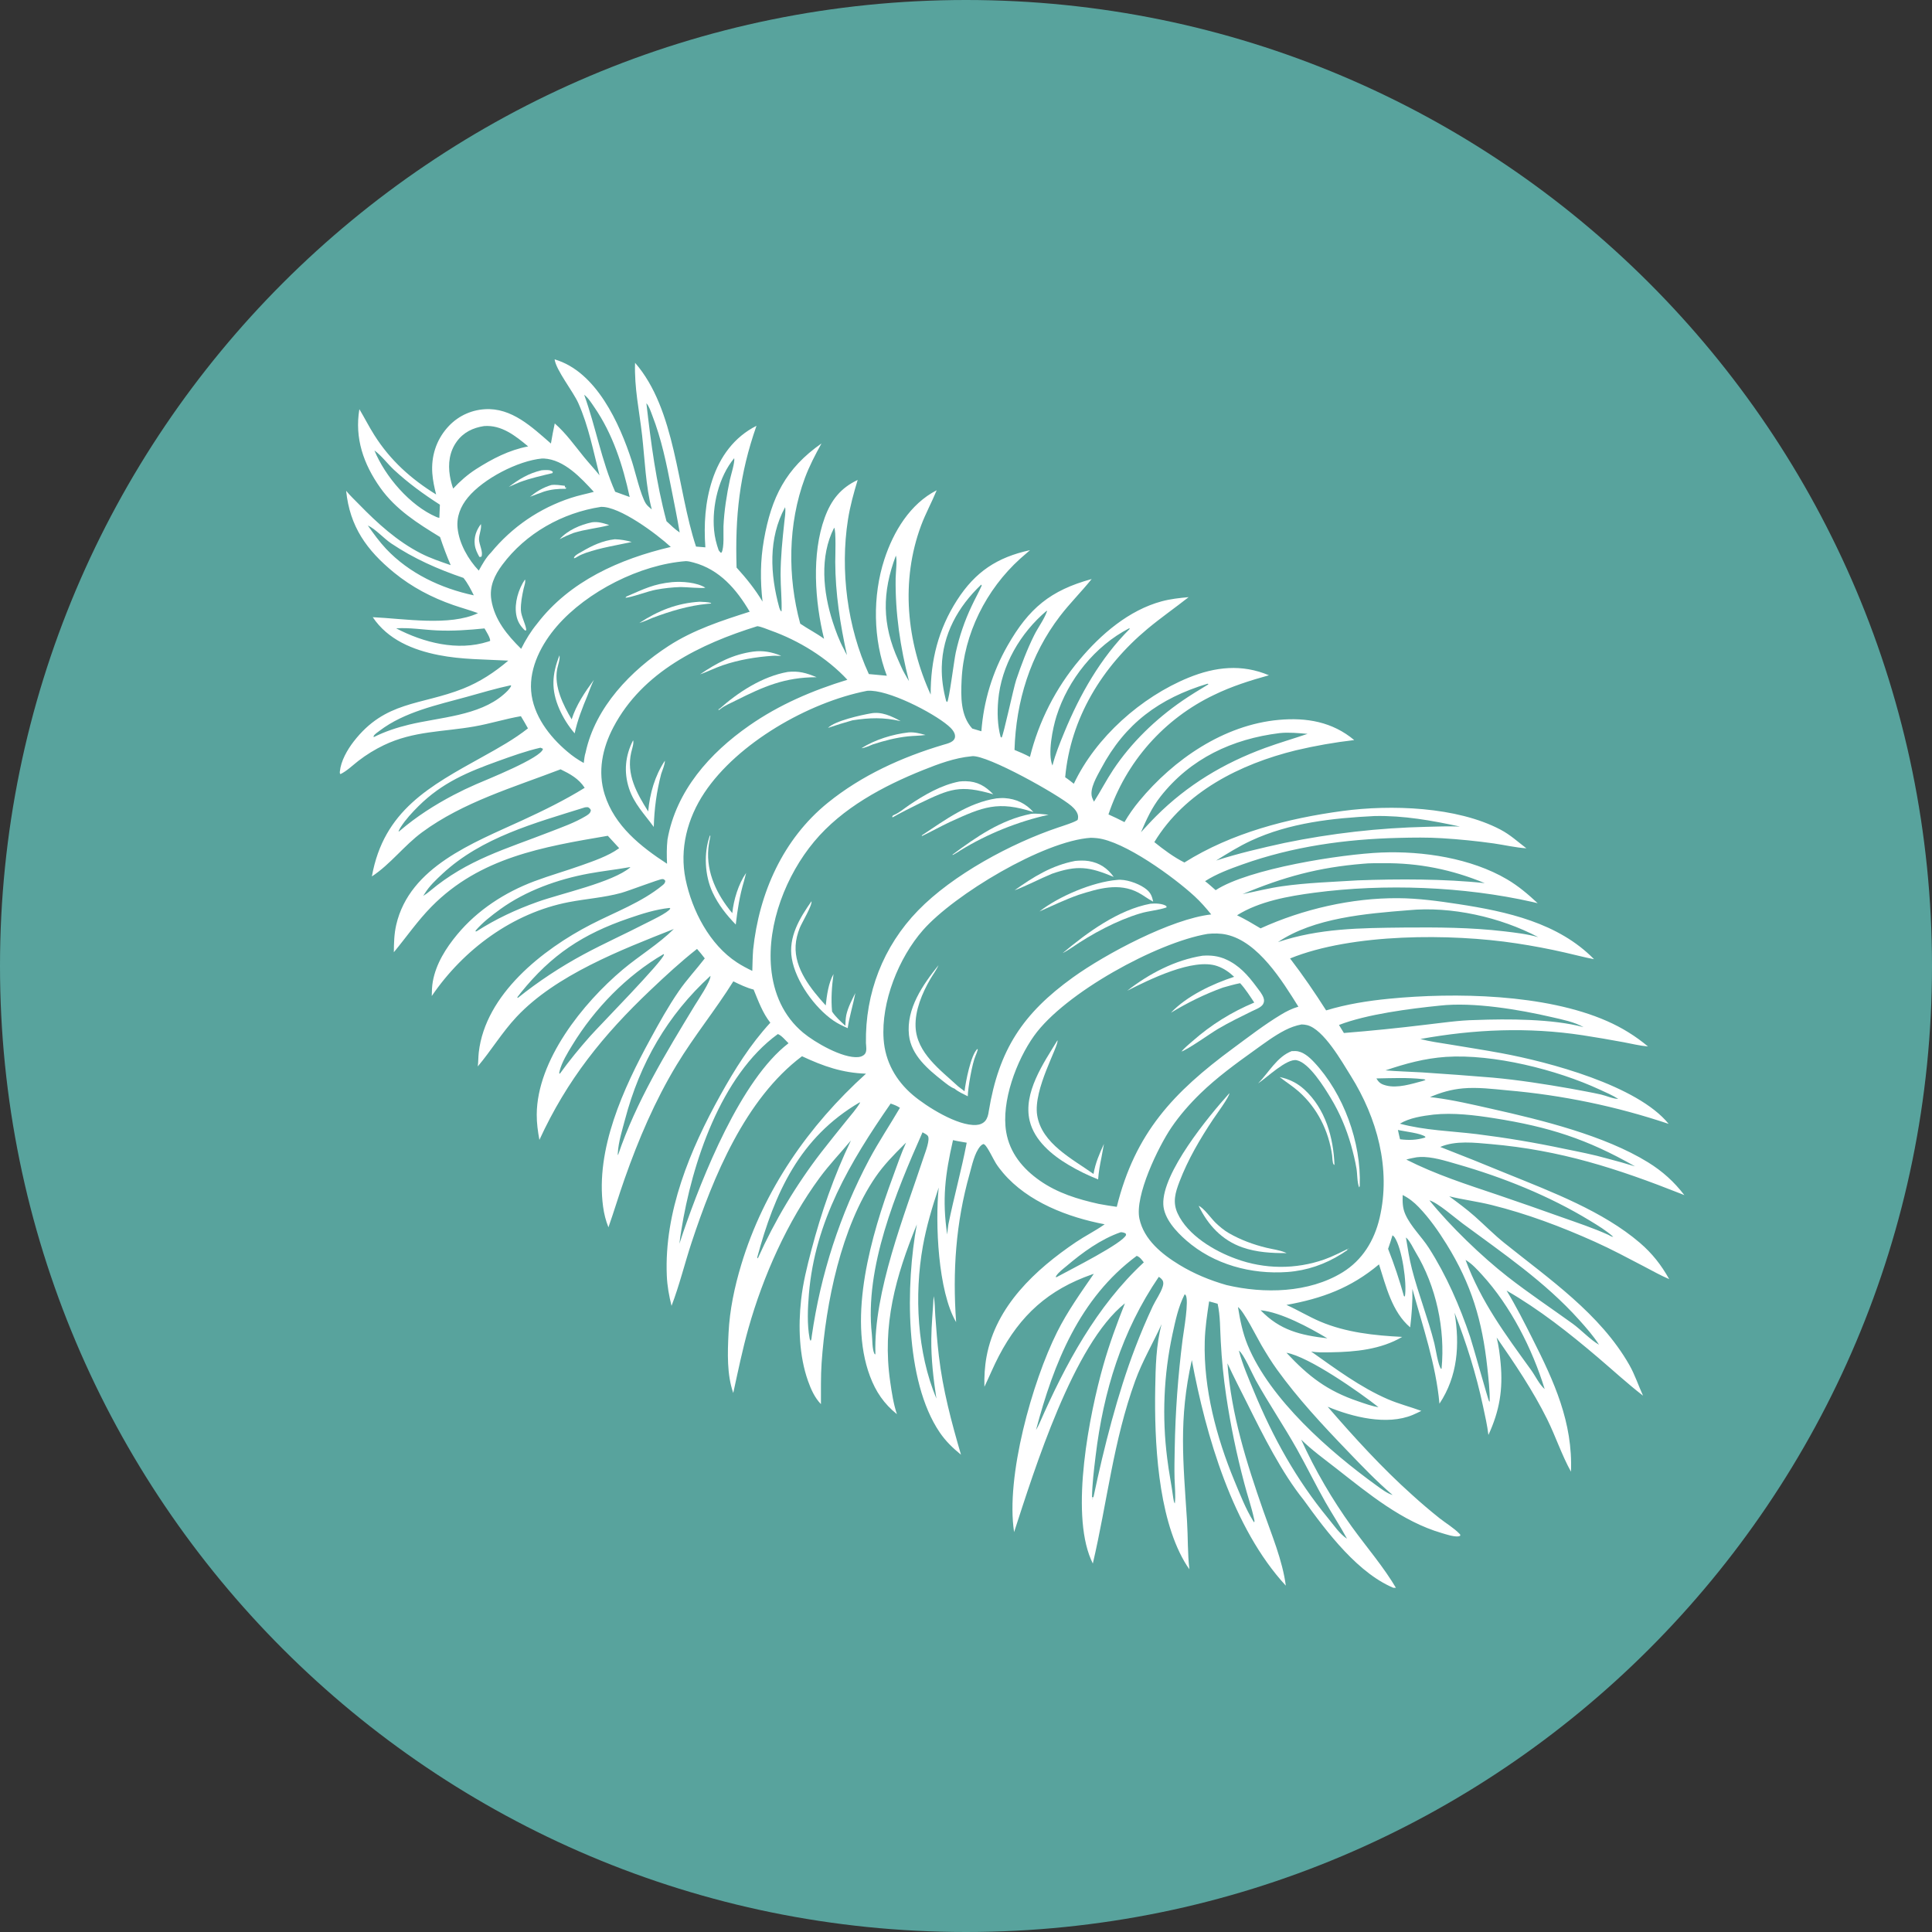 <svg xmlns="http://www.w3.org/2000/svg" xmlns:xlink="http://www.w3.org/1999/xlink" width="500" zoomAndPan="magnify" viewBox="0 0 375 375" height="500" preserveAspectRatio="xMidYMid meet" version="1.0"><rect x="0" y="0" width="375" height="375" fill="#333333" stroke="none"/><defs><clipPath id="b5b3f06355"><path d="M 187.5 0 C 83.945 0 0 83.945 0 187.5 C 0 291.055 83.945 375 187.5 375 C 291.055 375 375 291.055 375 187.5 C 375 83.945 291.055 0 187.5 0 Z M 187.5 0 " clip-rule="nonzero"/></clipPath><clipPath id="0de31d3697"><path d="M 0 0 L 375 0 L 375 375 L 0 375 Z M 0 0 " clip-rule="nonzero"/></clipPath><clipPath id="6b66c8491b"><path d="M 187.5 0 C 83.945 0 0 83.945 0 187.5 C 0 291.055 83.945 375 187.5 375 C 291.055 375 375 291.055 375 187.5 C 375 83.945 291.055 0 187.5 0 Z M 187.5 0 " clip-rule="nonzero"/></clipPath><clipPath id="b80c771281"><rect x="0" width="375" y="0" height="375"/></clipPath><clipPath id="272b61d90b"><path d="M 65.918 69.695 L 326.918 69.695 L 326.918 308.195 L 65.918 308.195 Z M 65.918 69.695 " clip-rule="nonzero"/></clipPath></defs><g clip-path="url(#b5b3f06355)"><g transform="matrix(1, 0, 0, 1, 0, 0)"><g clip-path="url(#b80c771281)"><g clip-path="url(#0de31d3697)"><g clip-path="url(#6b66c8491b)"><rect x="-82.5" width="540" fill="#58a39d" height="540" y="-82.5" fill-opacity="1"/></g></g></g></g></g><g clip-path="url(#272b61d90b)"><path fill="#ffffff" d="M 107.652 69.754 C 115.734 72.105 120.277 82.188 122.66 89.562 C 123.293 91.527 124.352 96.16 125.367 97.75 C 125.641 98.18 126.129 98.547 126.512 98.879 C 125.344 94.543 125.141 89 124.629 84.484 C 124.086 79.66 123.102 75.336 123.266 70.418 C 131.207 79.555 131.379 94.867 135.098 106.09 L 136.91 106.238 C 136.59 101.805 136.859 97.418 138.254 93.168 C 139.746 88.629 142.516 84.82 146.832 82.648 C 143.52 92.102 142.664 100.172 142.969 110.164 C 144.887 112.285 146.531 114.316 148.008 116.77 C 147.551 112.695 147.562 108.832 148.277 104.781 C 149.727 96.531 152.512 90.93 159.449 86.074 C 158.25 88.242 157.098 90.445 156.23 92.773 C 152.918 101.672 152.836 111.957 155.324 121.055 C 156.832 122.086 158.473 122.906 159.949 123.992 C 158.168 116.777 157.496 107.527 160.078 100.473 C 161.328 97.055 163.168 94.715 166.473 93.16 C 165.707 95.703 165 98.227 164.59 100.855 C 163.047 110.699 164.457 121.789 168.641 130.836 L 172.137 131.16 C 169.441 124.129 169.344 115.645 171.664 108.543 C 173.418 103.176 176.645 97.801 181.812 95.16 C 180.867 97.469 179.66 99.652 178.785 102 C 174.801 112.691 175.945 124.543 180.645 134.82 C 180.613 128.172 182.137 122.141 185.758 116.496 C 189.309 110.965 193.555 108.172 199.926 106.785 C 199.285 107.324 198.652 107.875 198.027 108.434 C 191.418 114.406 187.07 123.043 186.648 131.969 C 186.496 135.191 186.418 138.879 188.711 141.41 L 190.484 141.938 C 190.539 141.207 190.613 140.48 190.707 139.758 C 190.801 139.031 190.914 138.312 191.047 137.594 C 191.184 136.875 191.336 136.164 191.512 135.453 C 191.684 134.742 191.879 134.039 192.094 133.34 C 192.305 132.645 192.539 131.949 192.793 131.266 C 193.043 130.582 193.316 129.902 193.605 129.23 C 193.895 128.562 194.203 127.898 194.531 127.246 C 194.859 126.594 195.203 125.953 195.566 125.316 C 199.707 118.055 203.883 114.586 211.891 112.391 C 209.918 114.852 207.672 117.07 205.75 119.578 C 199.969 127.121 197.203 136.137 196.914 145.559 C 197.941 145.969 198.93 146.41 199.914 146.922 C 200.129 146.059 200.367 145.203 200.629 144.355 C 200.891 143.508 201.18 142.668 201.488 141.836 C 201.801 141.004 202.137 140.18 202.492 139.367 C 202.852 138.555 203.23 137.754 203.633 136.961 C 204.039 136.168 204.461 135.391 204.91 134.625 C 205.359 133.855 205.828 133.102 206.316 132.363 C 206.809 131.621 207.32 130.895 207.852 130.184 C 208.383 129.473 208.934 128.777 209.508 128.098 C 213.672 123.113 219.125 118.43 225.488 116.715 C 227.215 116.25 228.941 116.07 230.715 115.906 C 228.066 117.992 225.293 119.918 222.703 122.078 C 213.957 129.379 207.793 139.363 206.75 150.867 C 207.336 151.242 207.879 151.703 208.43 152.125 C 212.691 143.094 221.523 135.285 230.684 131.539 C 235.879 129.418 241.043 128.848 246.301 131.07 C 242.676 132.074 239.051 133.219 235.66 134.875 C 235.359 135.016 235.062 135.164 234.766 135.312 C 234.473 135.465 234.18 135.617 233.887 135.773 C 233.594 135.934 233.305 136.094 233.016 136.258 C 232.73 136.422 232.445 136.59 232.16 136.762 C 231.879 136.934 231.598 137.109 231.316 137.289 C 231.039 137.469 230.762 137.648 230.488 137.836 C 230.211 138.023 229.941 138.211 229.672 138.402 C 229.402 138.598 229.133 138.793 228.871 138.992 C 228.605 139.191 228.344 139.395 228.082 139.602 C 227.824 139.805 227.566 140.016 227.312 140.227 C 227.059 140.441 226.805 140.656 226.559 140.875 C 226.309 141.094 226.062 141.316 225.816 141.543 C 225.574 141.766 225.336 141.996 225.098 142.227 C 224.859 142.457 224.625 142.691 224.395 142.93 C 224.16 143.164 223.934 143.406 223.707 143.648 C 223.48 143.891 223.258 144.137 223.039 144.383 C 222.82 144.633 222.602 144.883 222.391 145.137 C 222.176 145.391 221.969 145.648 221.762 145.906 C 221.555 146.164 221.352 146.426 221.148 146.691 C 220.949 146.957 220.754 147.223 220.559 147.492 C 220.367 147.762 220.176 148.031 219.988 148.305 C 219.801 148.582 219.621 148.855 219.441 149.137 C 219.262 149.414 219.082 149.695 218.91 149.977 C 218.738 150.262 218.57 150.547 218.406 150.832 C 218.238 151.121 218.078 151.41 217.918 151.699 C 217.762 151.992 217.605 152.285 217.457 152.578 C 217.305 152.875 217.156 153.172 217.016 153.473 C 216.871 153.77 216.73 154.07 216.594 154.371 C 216.461 154.676 216.328 154.98 216.199 155.285 C 216.07 155.59 215.949 155.898 215.828 156.207 C 215.707 156.516 215.59 156.824 215.477 157.137 C 215.363 157.449 215.258 157.762 215.152 158.078 C 216.203 158.547 217.238 159.047 218.258 159.574 C 219.098 158.133 220.051 156.773 221.117 155.492 C 227.805 147.398 237.555 140.691 248.219 139.727 C 253.625 139.238 258.625 140.109 262.852 143.648 C 259.027 144.09 255.242 144.758 251.496 145.645 C 240.738 148.293 229.988 153.664 224.055 163.453 C 225.844 164.895 227.836 166.383 229.895 167.41 C 239.051 161.66 249.961 158.84 260.59 157.41 C 269.984 156.148 282.738 156.562 291.219 161.016 C 293.16 162.035 294.559 163.355 296.27 164.656 C 294.184 164.523 292.031 164.012 289.957 163.711 C 286.617 163.242 283.27 162.906 279.902 162.699 C 277.102 162.52 274.281 162.566 271.477 162.633 C 261.129 162.879 250.953 164.301 241.168 167.781 C 238.719 168.652 236.09 169.625 233.902 171.035 C 234.617 171.57 235.281 172.199 235.957 172.781 C 242.398 168.59 260.336 165.789 268.152 165.473 C 276.18 165.152 285.523 166.57 292.5 170.668 C 294.727 171.977 296.586 173.566 298.465 175.312 C 298.137 175.234 297.805 175.156 297.477 175.078 C 284.082 172.047 268.738 171.484 255.133 173.273 C 250.121 173.934 244.438 174.934 240.109 177.652 C 241.688 178.41 243.176 179.297 244.676 180.195 C 252.879 176.461 262.375 174.27 271.406 174.336 C 275.316 174.363 279.195 174.895 283.055 175.484 C 292.48 176.926 302.473 179.113 309.402 186.18 C 307.512 185.824 305.637 185.309 303.758 184.891 C 300.641 184.176 297.496 183.582 294.332 183.105 C 281.617 181.164 262.406 181.145 250.402 186.035 C 252.898 189.293 255.199 192.652 257.402 196.117 C 261.387 194.91 265.461 194.262 269.602 193.855 C 282.395 192.598 299.926 192.918 311.895 198.18 C 312.613 198.496 313.324 198.832 314.02 199.199 C 314.715 199.562 315.395 199.949 316.062 200.363 C 316.73 200.777 317.383 201.211 318.02 201.672 C 318.652 202.133 319.273 202.613 319.875 203.117 C 318.309 202.988 316.703 202.586 315.156 202.297 C 312.504 201.805 309.844 201.352 307.176 200.938 C 296.59 199.336 286.199 199.77 275.688 201.672 C 277.551 202.164 279.5 202.418 281.398 202.73 C 284.738 203.289 288.094 203.805 291.426 204.422 C 300.574 206.117 317.82 210.664 323.887 218.145 C 321.352 217.293 318.797 216.52 316.215 215.82 C 313.633 215.121 311.035 214.5 308.418 213.957 C 305.797 213.414 303.168 212.949 300.523 212.559 C 297.875 212.172 295.223 211.863 292.559 211.633 C 289.742 211.367 286.809 211 283.98 211.25 C 281.676 211.457 279.68 212.039 277.559 212.949 C 277.875 212.98 278.191 213.016 278.508 213.055 C 282.227 213.543 285.887 214.406 289.539 215.227 C 299.203 217.391 311.422 220.383 319.883 225.605 C 322.691 227.344 324.93 229.359 326.938 231.98 C 326.75 231.898 326.559 231.82 326.371 231.746 C 313.836 226.785 302.887 223.246 289.363 222.066 C 286.223 221.793 282.523 221.34 279.551 222.621 C 283.898 224.312 288.227 226.047 292.535 227.828 C 301.191 231.344 311.141 235.098 318.301 241.234 C 320.703 243.293 322.449 245.535 323.988 248.277 C 322.301 247.559 320.684 246.641 319.059 245.793 C 315.922 244.156 312.801 242.48 309.57 241.031 C 303.09 238.117 296.371 235.586 289.465 233.875 C 286.762 233.207 283.992 232.867 281.293 232.203 C 282.973 233.445 284.68 234.703 286.242 236.086 C 288.168 237.789 289.965 239.629 291.969 241.238 C 300.684 248.242 310.59 255.004 316.246 264.926 C 317.344 266.852 317.996 268.895 318.91 270.898 C 315.883 268.555 313.082 265.973 310.168 263.492 C 304.586 258.742 298.793 254.168 292.43 250.504 C 294.246 253.477 295.879 256.715 297.445 259.824 C 301.656 268.16 305.297 276.078 304.926 285.652 C 303.129 282.426 301.945 278.777 300.297 275.457 C 297.527 269.879 294.043 264.719 290.5 259.613 C 290.91 261.223 291.113 262.918 291.27 264.57 C 291.75 269.703 291.059 273.844 288.902 278.523 C 288.676 276.648 288.246 274.77 287.848 272.922 C 286.508 266.664 284.652 260.766 282.332 254.805 C 283.359 261.043 282.953 267.082 279.398 272.457 C 278.715 264.867 276.16 257.473 274.141 250.164 C 274.199 252.688 274.012 255.133 273.715 257.637 C 270.18 254.633 269.027 249.66 267.664 245.414 C 262.176 250.008 256.625 252.031 249.699 253.285 C 251.914 254.277 254 255.555 256.238 256.508 C 261.227 258.633 266.793 259.227 272.168 259.492 C 268.035 261.926 263.078 262.41 258.391 262.477 C 257.102 262.492 255.758 262.562 254.488 262.324 C 259.184 265.648 264.078 269.297 269.371 271.582 C 271.473 272.492 273.727 273.062 275.879 273.852 C 275.316 274.125 274.754 274.41 274.176 274.648 C 269.168 276.719 262.516 275.043 257.703 273.047 C 262.812 278.957 268.266 284.945 274.09 290.152 C 275.82 291.727 277.602 293.242 279.43 294.699 C 280.688 295.684 282.215 296.586 283.316 297.734 C 283.453 297.875 283.398 297.797 283.453 298.047 C 283.273 298.18 283.176 298.207 282.945 298.219 C 281.996 298.266 280.75 297.832 279.848 297.57 C 272.117 295.312 265.629 289.918 259.395 285.043 C 257.094 283.242 254.641 281.477 252.555 279.426 C 253.234 280.91 253.945 282.379 254.695 283.832 C 255.445 285.281 256.23 286.715 257.055 288.125 C 257.875 289.539 258.73 290.93 259.621 292.301 C 260.508 293.668 261.434 295.016 262.387 296.34 C 265.316 300.398 268.562 304.113 271.105 308.453 C 263.781 305.738 257.492 297.305 253.031 291.125 C 248.777 285.844 245.121 278.523 242.102 272.441 C 240.809 269.84 239.457 267.258 238.25 264.621 C 238.992 274.578 241.941 283.891 245.207 293.25 C 246.832 297.91 248.934 302.859 249.574 307.773 C 239.262 296.609 234.062 278.633 231.332 263.992 C 228.746 275.504 229.664 283.672 230.402 295.242 C 230.598 298.32 230.492 301.562 230.863 304.594 C 230.496 304.098 230.172 303.586 229.863 303.051 C 224.711 294.125 224.047 279.621 224.227 269.496 C 224.297 265.383 224.387 261.008 225.469 257.016 C 223.773 260.773 221.758 264.105 220.336 268.031 C 216.074 279.789 214.926 291.492 212.117 303.48 C 211.996 303.227 211.875 302.969 211.762 302.707 C 207.727 293.355 211.449 274.488 214.164 264.961 C 215.324 260.879 216.785 256.918 218.348 252.973 C 208.316 260.926 200.773 285.312 196.836 297.379 C 195.168 286.621 200.359 268.211 205.184 258.551 C 207.168 254.574 209.789 250.898 212.305 247.246 C 212.195 247.281 212.082 247.32 211.969 247.359 C 203.496 250.324 198.039 255.258 193.883 263.191 C 192.863 265.141 192.027 267.191 191.074 269.176 C 191.023 267.199 191.133 265.246 191.492 263.297 C 193.301 253.52 200.949 246.43 208.84 241.094 C 210.605 239.902 212.531 238.949 214.27 237.734 L 214.41 237.633 C 207.293 236.277 199.504 233.312 194.703 227.664 C 194.207 227.078 193.727 226.465 193.316 225.82 C 192.801 225.004 191.734 222.695 191.117 222.168 C 191.047 222.105 190.941 222.094 190.855 222.055 C 190.602 222.168 190.438 222.293 190.258 222.504 C 189.125 223.852 188.668 226.203 188.195 227.875 C 185.508 237.41 184.883 246.77 185.582 256.629 C 182.051 250.629 181.504 237.348 182.203 230.496 C 180.953 234.25 179.824 237.996 179.125 241.898 C 177.438 251.367 178.008 262.523 181.754 271.461 C 181.168 267.578 180.723 263.789 180.766 259.852 C 180.793 257.102 181.078 254.34 181.219 251.59 C 181.492 252.801 181.445 254.133 181.539 255.371 C 181.727 257.969 181.926 260.574 182.23 263.16 C 183 269.762 184.668 275.992 186.527 282.355 C 184.934 281.059 183.551 279.727 182.395 278.023 C 175.547 267.938 175.801 249.207 177.961 237.652 C 173.836 247.781 171.188 257.164 172.789 268.203 C 173.09 270.277 173.418 272.5 174.09 274.488 C 171.582 272.473 169.992 270.137 168.863 267.121 C 164.512 255.512 169.156 239.629 173.281 228.492 C 174.109 226.258 174.875 223.949 175.867 221.785 C 175.73 221.918 175.59 222.055 175.453 222.188 C 173.484 224.145 171.539 226.129 169.961 228.426 C 163.285 238.129 160.27 252.98 159.473 264.551 C 159.293 267.199 159.359 269.887 159.344 272.543 C 158.133 271.289 157.406 269.664 156.832 268.039 C 155.105 263.156 154.926 257.445 155.492 252.316 C 155.852 249.02 156.645 245.863 157.484 242.66 C 159.414 235.312 161.875 228.227 165.164 221.367 C 163.148 223.777 160.969 226.051 159.102 228.586 C 152.828 237.113 148.152 247.625 145.281 257.785 C 144.109 261.934 143.246 266.168 142.324 270.379 C 141.066 266.797 141.223 262.547 141.406 258.793 C 141.625 254.25 142.574 249.781 143.887 245.434 C 148.262 230.957 156.941 218.484 168.09 208.402 C 163.469 208.242 159.809 206.953 155.668 205.016 C 144.625 213.316 138.434 228.461 134.227 241.199 C 132.883 245.277 131.883 249.453 130.344 253.465 C 129.859 251.516 129.508 249.605 129.426 247.594 C 128.906 235.223 133.938 223.168 139.828 212.566 C 142.609 207.559 145.629 202.738 149.52 198.504 C 148.039 196.656 147.172 194.25 146.281 192.078 C 144.902 191.73 143.613 191.098 142.34 190.48 C 138.879 196.023 134.715 201.105 131.34 206.688 C 127.117 213.672 123.926 221.164 121.223 228.852 C 120.129 231.953 119.191 235.109 118.098 238.215 C 117.574 236.922 117.246 235.594 117.059 234.215 C 115.551 223.047 121.012 211.242 126.219 201.699 C 127.941 198.535 129.711 195.348 131.754 192.379 C 133.301 190.133 135.145 188.176 136.797 186.023 C 136.328 185.383 135.809 184.785 135.293 184.184 C 132.141 186.664 129.211 189.375 126.301 192.133 C 117.035 200.918 110.059 209.59 104.699 221.25 C 104.395 219.605 104.172 218.016 104.18 216.336 C 104.238 205.793 113.125 194.715 120.887 188.184 C 124.109 185.477 127.797 183.285 130.789 180.32 C 120.59 184.352 107.879 189.238 100.246 197.391 C 97.445 200.387 95.363 203.871 92.738 206.992 C 92.855 206.086 92.824 205.164 92.93 204.258 C 94.211 193.004 105.312 184.281 114.727 179.43 C 119.367 177.035 124.543 175.164 128.605 171.824 C 128.938 171.555 129.094 171.383 129.137 170.957 L 128.879 170.695 C 128.73 170.645 128.723 170.633 128.543 170.629 C 128.004 170.621 121.973 172.934 120.57 173.316 C 117.199 174.234 113.793 174.449 110.387 175.105 C 99.539 177.191 89.957 184.285 83.805 193.328 C 83.824 192.387 83.84 191.441 84.008 190.508 C 84.629 187.062 86.555 184.016 88.762 181.363 C 92.684 176.641 97.996 173.199 103.715 171.051 C 106.711 169.926 109.805 169.055 112.816 167.98 C 115.141 167.152 118.062 166.156 120.059 164.715 C 120.098 164.684 120.141 164.652 120.18 164.625 L 117.977 162.227 C 105.379 164.371 93.156 166.426 83.754 175.977 C 81.059 178.715 78.887 181.875 76.445 184.828 C 76.461 183.027 76.5 181.27 76.91 179.504 C 79.516 168.23 91.906 163.59 101.309 159.258 C 105.457 157.348 109.602 155.324 113.488 152.914 C 112.324 151.129 110.672 150.234 108.809 149.324 C 99.68 152.824 89.895 155.676 81.934 161.539 C 78.441 164.109 75.781 167.758 72.18 170.113 C 74.488 157.297 83.422 152.59 93.773 146.836 C 96.754 145.18 99.793 143.492 102.477 141.375 C 102.051 140.574 101.566 139.797 101.105 139.012 C 98.074 139.531 95.113 140.473 92.078 141.004 C 85.949 142.082 80.316 141.852 74.504 144.637 C 73.633 145.055 72.781 145.52 71.957 146.027 C 71.133 146.535 70.336 147.082 69.57 147.676 C 68.461 148.535 67.344 149.645 66.078 150.258 C 65.922 150.043 65.945 149.988 65.969 149.734 C 66.172 147.688 67.406 145.543 68.637 143.945 C 74.777 135.996 81.668 136.93 89.887 133.664 C 93.133 132.375 96.008 130.484 98.66 128.227 C 94.109 127.977 89.625 128.035 85.129 127.145 C 80.137 126.156 75.281 124.164 72.352 119.797 C 78.434 120.07 87.27 121.605 92.781 119.012 C 91.195 118.426 89.559 117.984 87.961 117.43 C 83.801 115.984 79.922 113.945 76.5 111.152 C 71.152 106.781 67.898 102.203 67.184 95.262 C 67.934 96.184 68.84 97.027 69.672 97.879 C 73.242 101.547 77.082 105.051 81.672 107.402 C 83.535 108.359 85.508 109.012 87.48 109.695 C 86.707 107.918 86.027 106.074 85.414 104.234 C 81.078 101.59 76.816 98.906 73.82 94.684 C 70.559 90.086 68.809 85.051 69.754 79.422 C 70.75 81.086 71.621 82.82 72.66 84.457 C 75.754 89.352 79.758 92.949 84.652 95.977 C 84.305 94.625 84.012 93.25 83.91 91.855 C 83.68 88.609 84.633 85.527 86.781 83.059 C 86.895 82.926 87.012 82.797 87.133 82.672 C 87.254 82.543 87.375 82.422 87.5 82.301 C 87.629 82.18 87.758 82.062 87.891 81.949 C 88.02 81.836 88.156 81.727 88.293 81.617 C 88.43 81.512 88.57 81.406 88.715 81.309 C 88.855 81.207 89 81.109 89.148 81.016 C 89.297 80.926 89.445 80.836 89.598 80.75 C 89.75 80.664 89.902 80.582 90.059 80.504 C 90.215 80.426 90.375 80.355 90.535 80.285 C 90.695 80.215 90.855 80.148 91.02 80.086 C 91.18 80.023 91.344 79.969 91.512 79.914 C 91.676 79.859 91.844 79.812 92.012 79.766 C 92.18 79.723 92.352 79.68 92.52 79.645 C 92.691 79.605 92.863 79.574 93.035 79.547 C 93.207 79.52 93.379 79.496 93.551 79.477 C 93.727 79.457 93.898 79.441 94.074 79.43 C 99.324 79.086 103.258 82.906 106.934 86.09 C 107.148 84.785 107.398 83.484 107.676 82.188 C 109.871 84.113 111.52 86.453 113.348 88.703 C 114.332 89.91 115.402 91.039 116.367 92.262 C 115.148 87.523 114.254 82.73 112.246 78.234 C 111.25 75.996 107.914 71.824 107.652 69.754 Z M 191.914 215.715 C 193.871 203.766 198.52 196.715 208.27 189.703 C 214.586 185.16 227.355 178.348 235.098 177.492 C 234.086 176.242 233.055 175.059 231.871 173.969 C 227.906 170.309 218.238 163.242 212.902 162.684 C 212.512 162.645 212.125 162.621 211.734 162.613 C 202.531 163.207 185.215 173.648 179.16 180.527 C 174.43 185.906 170.992 194.512 171.512 201.734 C 171.82 206.066 173.891 209.746 177.176 212.539 C 179.82 214.785 185.871 218.59 189.488 218.355 C 190.137 218.316 190.773 218.086 191.211 217.594 C 191.652 217.094 191.832 216.363 191.914 215.715 Z M 216.766 234.246 C 220.332 219.887 227.746 212.027 239.328 203.484 C 242.375 201.238 245.398 198.895 248.645 196.938 C 249.73 196.281 250.797 195.75 252.016 195.395 C 248.879 190.379 244.238 182.801 238.086 181.418 C 236.902 181.152 235.578 181.137 234.379 181.27 C 224.539 182.93 206.629 192.754 200.703 201.066 C 197.309 205.828 194.305 213.801 195.301 219.715 C 195.988 223.785 198.527 226.855 201.836 229.164 C 205.289 231.578 209.191 232.77 213.258 233.676 C 214.422 233.902 215.59 234.078 216.766 234.246 Z M 168.078 202.465 C 167.91 192.801 171.418 183.695 178.191 176.727 C 184.941 169.777 196.273 163.68 205.426 160.605 C 205.965 160.426 208.965 159.473 209.188 159.105 C 209.23 159.027 209.258 158.633 209.258 158.52 C 209.238 157.703 208.531 156.922 207.949 156.426 C 205.371 154.211 191.727 146.551 188.719 146.773 C 188.648 146.781 188.574 146.785 188.504 146.801 C 185.316 147.098 182.148 148.273 179.188 149.461 C 171.418 152.578 163.477 156.82 158.039 163.34 C 152.598 169.859 148.891 179.301 149.676 187.875 C 150.129 192.781 152.062 197.25 155.891 200.445 C 158.145 202.324 163.551 205.461 166.594 205.18 C 167.098 205.133 167.605 204.945 167.914 204.52 C 168.285 204.012 168.117 203.066 168.078 202.465 Z M 146.184 184.332 C 147.328 173.355 151.969 162.867 160.68 155.816 C 167.238 150.508 175.035 146.965 183.074 144.57 C 183.914 144.32 185.344 144.035 185.375 142.945 C 185.398 142.109 184.629 141.344 184.043 140.844 C 181.047 138.289 172.281 133.766 168.359 134.082 C 168.316 134.086 168.273 134.094 168.227 134.102 C 156.918 136.324 143.148 144.211 136.719 153.879 C 133.418 158.84 131.855 164.789 133.074 170.684 C 134.332 176.754 137.738 183.348 143.043 186.809 C 143.992 187.43 145.004 187.961 146.02 188.449 C 146.062 187.078 146.082 185.703 146.184 184.332 Z M 129.559 162.949 C 131.238 153.492 137.754 146.18 145.422 140.836 C 151.277 136.754 157.68 134.027 164.473 131.941 C 160.516 127.68 155.051 124.32 149.582 122.379 C 148.812 122.105 147.801 121.645 147 121.543 C 135.941 124.984 124.715 130.391 119.059 141.152 C 116.918 145.223 115.965 149.773 117.379 154.242 C 119.297 160.312 124.348 164.316 129.473 167.656 C 129.398 166.086 129.387 164.516 129.559 162.949 Z M 113.305 148.094 C 113.398 147.422 113.449 146.711 113.664 146.062 C 115.559 137.25 122.453 130.125 129.801 125.359 C 134.633 122.23 140.074 120.465 145.516 118.73 C 142.969 114.387 139.668 110.535 134.609 109.184 C 134.133 109.055 133.648 108.934 133.156 108.914 C 124.27 109.57 113.941 114.805 108.121 121.516 C 105.164 124.926 102.727 129.484 103.094 134.129 C 103.469 138.816 106.621 142.941 110.102 145.875 C 111.094 146.727 112.16 147.465 113.305 148.094 Z M 104.258 121.051 C 110.594 112.77 120.316 108.484 130.199 106.16 C 127.484 103.66 120.277 98.254 116.652 98.383 C 109.148 99.527 102.043 103.504 97.48 109.652 C 95.988 111.66 94.961 113.836 95.363 116.398 C 95.973 120.289 98.445 123.262 101.156 125.938 C 102.023 124.195 103.02 122.559 104.258 121.051 Z M 95.305 107.25 C 95.555 106.945 95.812 106.641 96.074 106.344 C 96.336 106.047 96.605 105.75 96.875 105.465 C 97.148 105.176 97.426 104.891 97.711 104.613 C 97.992 104.336 98.281 104.062 98.574 103.793 C 98.867 103.523 99.164 103.262 99.465 103.004 C 99.766 102.746 100.074 102.492 100.383 102.246 C 100.695 102 101.008 101.758 101.328 101.523 C 101.648 101.289 101.973 101.059 102.301 100.832 C 102.629 100.609 102.961 100.391 103.293 100.18 C 103.629 99.969 103.969 99.762 104.312 99.562 C 104.656 99.359 105 99.168 105.352 98.98 C 105.699 98.793 106.055 98.609 106.41 98.434 C 106.766 98.258 107.125 98.09 107.488 97.93 C 107.848 97.766 108.215 97.609 108.582 97.461 C 108.949 97.312 109.32 97.168 109.691 97.031 C 110.066 96.895 110.441 96.766 110.816 96.645 C 112.281 96.156 113.777 95.871 115.262 95.469 C 112.754 92.75 109.516 89.207 105.562 88.996 C 105.344 88.984 105.406 88.984 105.203 88.996 C 100.535 89.434 93.836 92.906 90.828 96.551 C 89.41 98.266 88.582 100.273 88.82 102.535 C 89.133 105.52 90.891 108.617 92.934 110.754 C 93.566 109.602 94.355 108.176 95.305 107.25 Z M 252.633 198.844 C 251.492 199.059 250.457 199.434 249.426 199.961 C 247.312 201.047 245.383 202.508 243.457 203.887 C 239.824 206.488 236.207 209.129 232.992 212.246 C 230.93 214.254 228.996 216.453 227.375 218.836 C 224.801 222.629 220.207 232.141 221.164 236.562 C 222.047 240.633 225.527 243.438 228.902 245.496 C 231.766 247.246 234.855 248.512 238.07 249.43 C 245.336 251.145 254.016 250.98 260.555 246.98 C 264.449 244.594 266.75 240.797 267.781 236.41 C 270.023 226.855 267.285 216.977 262.188 208.832 C 260.473 206.09 256.922 199.785 253.711 198.977 C 253.371 198.891 252.984 198.852 252.633 198.844 Z M 271.715 218.105 C 276.562 219.41 281.664 219.527 286.633 220.129 C 292.32 220.84 297.969 221.785 303.578 222.973 C 306.391 223.547 309.27 224.098 312.027 224.887 C 313.816 225.348 315.594 225.852 317.363 226.395 C 308.051 221.086 300.633 218.719 290.051 217.051 C 286.258 216.449 282.082 215.938 278.25 216.344 C 276.098 216.602 273.602 216.969 271.715 218.105 Z M 157.562 259.332 C 157.777 257.836 158.023 256.344 158.301 254.859 C 158.578 253.375 158.887 251.898 159.227 250.426 C 159.57 248.957 159.941 247.492 160.348 246.039 C 160.75 244.582 161.188 243.137 161.652 241.699 C 162.121 240.266 162.621 238.84 163.148 237.426 C 163.676 236.008 164.234 234.605 164.824 233.215 C 165.414 231.824 166.035 230.449 166.684 229.086 C 167.332 227.723 168.008 226.371 168.719 225.039 C 170.559 221.598 172.715 218.383 174.676 215.023 C 174.094 214.637 173.527 214.422 172.875 214.203 C 164.98 225.59 158.176 237.043 157.008 251.172 C 156.781 253.938 156.633 257.031 157.141 259.754 C 157.18 259.961 157.223 260.086 157.34 260.262 C 157.531 259.984 157.527 259.656 157.562 259.332 Z M 248.051 182.859 C 256.07 180.168 264.051 180.129 272.422 180.035 C 278.98 179.984 285.434 180 291.961 180.77 C 294.145 181.027 296.461 181.297 298.578 181.902 C 291.219 178.016 281.688 175.863 273.359 176.676 C 265.168 177.328 255.027 178.148 248.051 182.859 Z M 212.344 155.605 C 213.633 153.57 214.734 151.426 216.066 149.418 C 219.578 144.137 224.293 139.598 229.508 136.008 C 231.094 134.918 232.75 133.914 234.402 132.918 C 234.547 132.832 234.516 132.895 234.516 132.742 L 234.363 132.715 C 225.031 135.555 218.391 140.402 213.734 149.16 C 212.961 150.617 211.418 153.109 211.973 154.781 C 212.066 155.066 212.207 155.336 212.344 155.605 Z M 176.434 132.207 C 174.742 125.664 173.75 118.98 173.844 112.211 C 173.859 111.238 174.168 108.613 173.887 107.844 C 171.207 115.004 171.18 121.16 174.371 128.18 C 174.75 129.012 175.113 129.93 175.574 130.719 C 175.855 131.215 176.129 131.723 176.434 132.207 Z M 299.82 269.621 C 297.434 261.812 293.207 253.508 287.676 247.457 C 286.762 246.457 285.648 245.223 284.461 244.551 C 287.508 252.719 292.141 258.934 297.188 265.922 C 298.012 267.062 298.777 268.723 299.82 269.621 Z M 99.113 133.016 C 96.246 133.625 93.395 134.488 90.57 135.266 C 84.855 136.84 78.512 138.172 73.703 141.82 C 73.398 142.051 72.75 142.477 72.559 142.809 C 72.527 142.863 72.516 142.93 72.496 142.992 L 72.578 143.059 C 74.75 141.973 77.023 141.227 79.379 140.656 C 85.316 139.215 92.941 138.969 97.734 134.816 C 98.289 134.336 98.895 133.785 99.223 133.125 Z M 260.848 200.504 C 266.152 200.078 271.441 199.543 276.723 198.898 C 279.926 198.535 283.172 198.035 286.395 197.984 C 292.594 197.746 301.387 197.746 307.371 199.371 C 305.52 198.34 303.316 197.914 301.266 197.438 C 294.875 195.953 285.984 194.453 279.461 195.191 C 273.66 195.781 265.27 196.855 259.895 198.945 Z M 194.215 143.023 L 194.406 143.176 C 194.77 142.734 196.73 133.484 197.242 131.969 C 198.227 129.059 199.367 126.027 200.742 123.277 C 201.508 121.742 202.629 120.297 203.211 118.688 L 203.184 118.527 C 198.051 122.836 194.34 129.191 193.75 135.949 C 193.547 138.289 193.602 140.742 194.215 143.023 Z M 240.465 262.156 C 241.176 264.867 242.312 267.477 243.383 270.062 C 247.102 279.051 251.605 287.18 257.793 294.703 C 258.848 295.988 260.055 297.766 261.453 298.664 C 260.145 296.254 258.629 293.961 257.273 291.578 C 255.352 288.199 253.648 284.695 251.75 281.305 C 249.203 276.762 246.266 272.449 243.738 267.895 C 243.062 266.68 241.406 262.785 240.465 262.156 Z M 87.961 94.832 C 89.285 93.41 90.742 92.129 92.375 91.074 C 95.555 89.051 98.781 87.359 102.516 86.648 C 100.055 84.602 97.363 82.438 93.957 82.699 C 91.812 83.027 89.961 83.902 88.652 85.711 C 87.23 87.672 86.941 90.016 87.32 92.352 C 87.457 93.184 87.672 94.039 87.961 94.832 Z M 257.637 259.77 C 254.125 257.672 248.695 254.727 244.68 254.316 C 248.453 258.219 252.383 259.148 257.637 259.77 Z M 279.805 265.664 C 280.547 257.977 278.762 249.656 274.766 243.043 C 274.266 242.215 273.734 241.004 273.051 240.332 C 273 240.285 272.941 240.246 272.891 240.203 C 273.23 242.254 273.539 244.305 274.055 246.316 C 275.305 251.188 277.184 255.871 278.41 260.758 C 278.66 261.762 279.148 265.105 279.715 265.695 Z M 163.785 125.973 C 163.977 126.371 164.16 126.773 164.395 127.152 C 163.082 121.23 162.137 115.141 162.121 109.066 C 162.121 108.145 162.312 102.91 161.91 102.426 C 159.047 108.008 159.762 114.949 161.641 120.734 C 162.207 122.469 162.902 124.375 163.785 125.973 Z M 91.965 115.555 C 91.387 114.379 90.781 113.199 89.961 112.172 C 84.953 110.469 80.332 108.426 75.926 105.473 C 74.516 104.527 72.828 102.629 71.387 101.992 C 72.5 103.562 73.605 105.109 74.93 106.52 C 79.418 111.289 85.617 114.211 91.965 115.555 Z M 270.281 239.773 C 270.004 240.648 269.75 241.543 269.43 242.402 C 270.613 245.41 271.637 248.469 272.504 251.582 L 272.688 251.641 C 273.117 249.078 272.152 242.336 270.684 240.156 C 270.566 239.988 270.453 239.883 270.281 239.773 Z M 205.688 247.57 C 207.727 246.445 218.039 241.27 218.574 239.691 L 218.488 239.41 C 218.137 239.238 217.926 239.191 217.543 239.168 C 213.637 240.527 210.125 243.098 206.996 245.75 C 206.359 246.289 205.41 246.973 204.984 247.699 C 204.957 247.742 204.938 247.793 204.914 247.84 L 205.043 247.91 Z M 131.926 103.355 C 131.449 100.496 130.859 97.648 130.301 94.801 C 129.352 89.938 128.398 85.242 126.594 80.605 C 126.32 79.895 125.988 78.832 125.465 78.273 C 126.352 86.008 127.344 93.629 129.367 101.168 C 130.188 101.93 130.992 102.73 131.926 103.355 Z M 166.859 213.969 C 155.195 220.797 150.355 231.566 146.977 244.059 L 147.055 244.23 L 147.098 244.234 C 147.918 242.406 148.793 240.605 149.719 238.828 C 150.645 237.051 151.621 235.301 152.652 233.582 C 153.68 231.863 154.758 230.176 155.887 228.52 C 157.012 226.859 158.188 225.238 159.41 223.652 C 161.016 221.602 162.637 219.562 164.277 217.543 C 165.18 216.418 166.203 215.281 166.938 214.039 Z M 122.223 96.469 C 120.887 90.316 118.953 84.25 115.352 79.031 C 114.828 78.273 114.148 77.164 113.391 76.633 C 115.625 82.812 116.742 89.434 119.406 95.449 Z M 276.172 209.809 L 276.684 209.633 C 276.547 209.457 276.344 209.477 276.125 209.453 C 273.207 209.125 270.098 209.27 267.164 209.324 C 267.648 210.164 268.09 210.445 269.027 210.691 C 271.262 211.281 274.004 210.383 276.172 209.809 Z M 183.652 136.086 L 183.848 136.27 C 184.23 135.863 185.199 128.055 185.516 126.641 C 185.859 125.086 186.285 123.555 186.801 122.051 C 187.316 120.543 187.914 119.07 188.598 117.633 C 189.219 116.293 189.941 115.023 190.547 113.672 L 190.461 113.469 C 185.938 117.766 182.941 123.137 182.797 129.469 C 182.746 131.746 183.078 133.891 183.652 136.086 Z M 240.289 253.691 C 240.699 256.234 241.191 258.707 242.176 261.102 C 246.531 271.66 258.102 281.77 267.188 288.336 C 268.094 288.988 269.23 289.871 270.309 290.18 C 267.18 287.523 264.352 284.547 261.512 281.594 C 256.703 276.598 251.926 271.465 247.867 265.832 C 246.777 264.32 245.793 262.711 244.848 261.109 C 244.012 259.695 241.438 254.488 240.289 253.691 Z M 243.277 295.277 L 243.445 295.496 C 243.539 295.207 243.461 295.031 243.398 294.742 C 242.895 292.426 242.09 290.164 241.504 287.867 C 240.02 282.281 238.852 276.633 238 270.918 C 237.484 267.438 237.137 263.941 236.953 260.43 C 236.805 258.027 236.875 255.41 236.34 253.059 C 235.793 252.906 235.246 252.734 234.691 252.602 C 234.297 255.168 233.91 257.746 233.84 260.348 C 233.586 269.516 236.109 278.984 239.586 287.391 C 240.664 289.988 241.789 292.891 243.277 295.277 Z M 95.121 124.41 C 95.258 123.91 94.324 122.48 94.043 121.977 C 90.941 122.285 87.906 122.512 84.789 122.363 C 82.188 122.242 79.488 121.781 76.895 121.961 C 82.242 124.75 88.801 126.43 94.734 124.539 C 94.863 124.5 94.992 124.457 95.121 124.41 Z M 267.566 273.133 C 263.934 270.262 254.043 263.309 249.699 262.57 C 254.004 267.168 257.59 269.957 263.652 272.008 C 264.891 272.426 266.281 272.953 267.566 273.133 Z M 122.102 168.336 C 119.508 168.797 116.887 169.078 114.297 169.555 C 108.273 170.664 102.07 172.883 97.098 176.477 C 95.445 177.672 93.656 179.059 92.332 180.605 L 92.297 180.781 L 92.5 180.77 C 96.273 178.355 100.125 176.555 104.336 175.055 C 109.059 173.371 118.859 171.277 122.359 168.344 C 122.137 168.316 122.223 168.297 122.102 168.336 Z M 72.676 87.434 C 74.758 92.508 79.598 98.152 84.707 100.348 C 84.883 100.422 85.086 100.492 85.277 100.516 C 85.324 99.664 85.359 98.809 85.383 97.957 C 82.215 95.93 79.227 93.75 76.465 91.188 C 75.211 90.023 74.039 88.414 72.676 87.434 Z M 184.977 221.297 C 183.441 228.051 182.848 232.762 183.848 239.617 C 183.918 238.953 183.98 238.285 184.086 237.625 C 185.16 232.324 186.629 227.109 187.637 221.797 C 186.754 221.637 185.844 221.512 184.977 221.297 Z M 139.492 106.809 L 139.852 107.258 L 140.051 107.258 C 140.609 106.266 140.375 103.352 140.426 102.141 C 140.559 99.156 141.047 96.027 141.676 93.105 C 141.875 92.18 142.66 89.75 142.512 88.93 C 139.492 92.555 138.168 98.25 138.602 102.891 C 138.727 104.258 139.039 105.516 139.492 106.809 Z M 179.059 219.781 C 173.934 231.367 167.781 246.055 169.227 258.973 C 169.34 259.98 169.273 261.879 169.727 262.762 C 169.754 262.82 169.809 262.859 169.852 262.91 L 169.914 262.762 C 169.543 250.727 175.57 235.844 179.336 224.445 C 179.602 223.641 180.602 221.109 180.074 220.445 C 179.871 220.188 179.348 219.945 179.059 219.781 Z M 276.566 220.816 L 276.691 220.664 C 275.852 219.941 272.551 219.617 271.336 219.32 C 271.473 219.926 271.594 220.535 271.746 221.133 C 273.488 221.344 274.879 221.301 276.566 220.816 Z M 304.867 211.301 C 306.832 211.672 308.812 212.012 310.762 212.449 C 311.711 212.664 313.168 213.316 314.09 213.289 C 312.98 212.578 311.691 212.039 310.496 211.484 C 302.148 207.621 289.863 204.539 280.641 205.141 C 276.504 205.43 272.816 206.438 268.918 207.758 C 271.289 207.957 273.672 208.012 276.047 208.152 C 280.605 208.449 285.156 208.789 289.707 209.164 C 294.781 209.625 299.852 210.422 304.867 211.301 Z M 152.391 98.445 C 149.09 104.5 149.48 111.477 151.262 117.961 C 151.375 118.223 151.434 118.559 151.699 118.68 C 151.781 116.328 151.508 113.941 151.512 111.582 C 151.52 108.105 151.867 104.773 152.238 101.328 C 152.332 100.461 152.535 99.301 152.391 98.445 Z M 289.145 272.07 C 289.184 269.852 288.922 267.621 288.684 265.418 C 287.703 256.367 285.621 249.305 280.77 241.488 C 279.203 238.965 277.445 236.453 275.383 234.309 C 274.434 233.324 273.48 232.57 272.258 231.953 C 272.227 233.305 272.215 234.441 272.781 235.711 C 273.84 238.086 275.941 240.043 277.344 242.23 C 280.754 247.559 283.332 253.496 285.352 259.48 C 285.848 260.945 288.871 271.793 289.016 271.965 C 289.051 272.008 289.102 272.035 289.145 272.07 Z M 277.449 232.984 C 281.461 237.965 287.594 243.879 292.629 247.812 C 296.707 250.996 301.047 253.891 305.242 256.918 C 306.902 258.113 308.676 260.059 310.371 261.012 C 309.254 259.27 307.883 257.719 306.504 256.18 C 299.887 248.809 291.789 243.312 283.879 237.469 C 282.344 236.336 279.113 233.473 277.449 232.984 Z M 201.812 276.156 C 206.801 264.816 212.832 253.543 222.012 245.027 C 221.621 244.527 221.258 243.988 220.637 243.762 C 209.52 251.996 204.52 264.625 201.09 277.559 C 201.359 277.098 201.598 276.641 201.812 276.156 Z M 219.188 121.941 C 212.543 125.371 207.309 131.906 205.059 139.023 C 204.336 141.324 203.309 146.309 204.281 148.59 C 204.848 146.375 205.715 144.246 206.586 142.133 C 209.605 134.805 213.625 127.711 219.281 122.066 Z M 129.953 176.23 C 127.223 176.52 124.637 177.355 122.051 178.242 C 113.137 181.289 107.043 185.309 101.102 192.672 C 100.867 192.961 100.641 193.254 100.418 193.551 L 100.488 193.711 C 102.492 192.105 104.566 190.594 106.711 189.176 C 108.852 187.762 111.055 186.445 113.316 185.227 C 117.238 183.117 121.309 181.293 125.27 179.25 C 126.195 178.773 129.695 177.156 130.109 176.344 Z M 82.148 173.891 C 82.633 173.594 83.062 173.277 83.496 172.91 C 90.75 166.832 98.18 164.809 106.742 161.469 C 109.07 160.559 111.539 159.703 113.691 158.406 C 114.059 158.184 114.566 157.871 114.648 157.426 L 114.684 157.238 C 114.516 156.938 114.426 156.832 114.117 156.676 C 113.926 156.68 113.715 156.664 113.531 156.711 C 103.812 159.758 93.523 162.5 85.867 169.613 C 84.637 170.758 83.355 171.965 82.461 173.398 Z M 229.938 251.23 C 228.691 253.691 228.164 256.281 227.578 258.957 C 227.367 259.945 227.176 260.938 227.004 261.934 C 226.832 262.93 226.684 263.93 226.555 264.934 C 226.426 265.934 226.32 266.941 226.234 267.949 C 226.148 268.957 226.086 269.965 226.043 270.977 C 226 271.984 225.977 272.996 225.977 274.008 C 225.977 275.02 226 276.027 226.043 277.039 C 226.086 278.051 226.148 279.059 226.234 280.066 C 226.32 281.074 226.43 282.078 226.555 283.082 C 226.867 285.691 227.402 288.273 227.75 290.879 C 227.809 291.141 227.844 291.633 228.039 291.801 C 228.215 290.25 228.023 288.539 227.98 286.973 C 227.93 285.039 227.973 283.109 228.012 281.176 C 228.133 274.094 228.645 267.039 229.539 260.016 C 229.719 258.527 230.859 252.332 230.113 251.336 Z M 137.902 189.41 C 129.547 197.016 124.184 206.398 121.32 217.281 C 120.766 219.387 120.039 221.629 119.918 223.805 C 119.902 224.086 119.895 223.973 119.953 224.215 C 123.465 213.855 129.211 204.449 134.855 195.148 C 135.512 194.07 137.938 190.52 137.902 189.41 Z M 108.668 208.41 C 110.488 205.875 112.445 203.5 114.512 201.16 C 116.266 199.176 128.863 186.363 128.879 185.262 L 128.801 185.191 C 121.613 189.355 115.406 195.781 111.094 202.84 C 110.168 204.355 109.027 206.195 108.605 207.941 C 108.559 208.148 108.562 208.156 108.551 208.34 Z M 153.051 202.492 C 152.504 201.965 151.672 200.945 150.977 200.711 C 139.887 208.777 134.293 225.859 132.23 238.855 C 132.098 239.703 131.957 240.555 131.875 241.406 L 132.602 239.207 C 136.309 228.441 143.762 209.602 153.051 202.492 Z M 224.922 247.832 C 217.746 258.363 214.172 270.047 212.652 282.652 C 212.332 285.312 212 287.969 211.957 290.648 L 212.215 290.574 L 212.102 290.863 L 211.965 290.859 L 212.055 290.988 L 212.168 290.938 L 212.012 290.887 C 212.074 290.824 212.148 290.77 212.195 290.699 C 212.227 290.648 212.27 290.445 212.285 290.383 C 214.27 280.996 216.922 270.512 220.344 261.582 C 221.387 258.852 222.523 256.164 223.762 253.516 C 224.344 252.289 225.281 251.02 225.676 249.742 C 225.805 249.328 225.879 248.91 225.648 248.512 C 225.488 248.242 225.188 247.992 224.922 247.832 Z M 248.379 142.293 C 239.188 143.43 231.07 147.211 225.258 154.605 C 223.562 156.762 222.539 159.039 221.461 161.535 C 222.43 160.492 223.383 159.426 224.395 158.422 C 230.473 152.355 237.512 148.121 245.566 145.172 C 248.285 144.176 251.062 143.375 253.801 142.441 C 252.004 142.301 250.18 142.102 248.379 142.293 Z M 77.648 161.219 C 80.855 158.488 84.32 156.27 88.043 154.309 C 89.465 153.566 90.914 152.871 92.391 152.23 C 94.195 151.434 105.195 147.07 105.387 145.344 C 105.289 145.297 105 145.145 104.898 145.129 C 102.109 145.77 99.41 146.742 96.719 147.711 C 90.766 149.852 85.836 151.906 81.234 156.469 C 79.98 157.715 78.723 159.074 77.766 160.566 C 77.605 160.816 77.473 161.078 77.355 161.352 L 77.488 161.375 Z M 266.816 158.391 C 258.645 158.797 250.293 159.695 242.781 163.195 C 240.438 164.289 238.234 165.66 236.047 167.031 C 240.402 165.625 244.836 164.598 249.305 163.617 C 251.574 163.148 253.855 162.73 256.148 162.367 C 258.438 162 260.734 161.688 263.039 161.426 C 265.348 161.164 267.656 160.953 269.969 160.797 C 272.285 160.641 274.602 160.539 276.922 160.484 C 279.062 160.438 281.234 160.34 283.375 160.434 C 277.84 159.246 272.504 158.277 266.816 158.391 Z M 274.984 224.625 C 274.305 224.75 273.629 224.871 272.961 225.074 C 278.719 227.992 284.672 229.895 290.766 231.945 C 294.93 233.363 299.082 234.812 303.219 236.293 C 306.23 237.359 309.254 238.359 312.168 239.676 C 312.461 239.828 312.801 240.074 313.133 240.066 C 311.789 238.859 310.168 237.879 308.625 236.941 C 300.707 232.113 291.734 228.516 282.836 225.969 C 280.582 225.324 277.945 224.461 275.594 224.574 C 275.391 224.586 275.188 224.602 274.984 224.625 Z M 264.555 167.656 C 255.91 168.359 249.168 170.207 241.184 173.547 C 243.738 173.039 246.258 172.391 248.84 172.023 C 253.672 171.332 258.656 171.184 263.527 170.879 C 271.262 170.586 280.504 170.578 288.191 171.418 C 281.82 168.781 275.383 167.473 268.477 167.547 C 267.195 167.562 265.828 167.516 264.555 167.656 Z M 264.555 167.656 " fill-opacity="1" fill-rule="nonzero"/></g><path fill="#ffffff" d="M 238.625 212.184 C 238.637 212.887 236.07 216.344 235.477 217.234 C 232.934 221.047 230.578 225.059 228.938 229.355 C 228.129 231.465 227.57 233.328 228.566 235.5 C 230.516 239.758 235.676 242.816 239.895 244.332 C 240.238 244.457 240.582 244.578 240.93 244.688 C 241.277 244.801 241.625 244.902 241.977 245 C 242.332 245.098 242.684 245.184 243.039 245.266 C 243.395 245.348 243.754 245.418 244.113 245.484 C 244.473 245.551 244.832 245.609 245.191 245.656 C 245.555 245.707 245.918 245.75 246.281 245.785 C 246.645 245.816 247.008 245.844 247.371 245.863 C 247.738 245.879 248.102 245.891 248.465 245.895 C 248.832 245.895 249.195 245.891 249.559 245.879 C 249.926 245.863 250.289 245.844 250.652 245.816 C 251.016 245.785 251.379 245.75 251.742 245.703 C 252.105 245.66 252.465 245.609 252.824 245.547 C 253.184 245.488 253.543 245.422 253.902 245.344 C 254.258 245.27 254.613 245.184 254.965 245.094 C 255.32 245.004 255.672 244.906 256.02 244.797 C 256.371 244.691 256.715 244.578 257.059 244.457 C 258.652 243.895 260.18 243.09 261.703 242.367 L 261.645 242.375 L 261.754 242.457 L 261.82 242.348 L 261.48 242.434 L 261.523 242.641 L 260.398 243.383 C 257.203 245.398 253.66 246.625 249.883 246.895 C 242.875 247.395 235.625 245.457 230.273 240.781 C 228.324 239.082 225.918 236.52 225.797 233.781 C 225.527 227.656 234.578 216.68 238.625 212.184 Z M 238.625 212.184 " fill-opacity="1" fill-rule="nonzero"/><path fill="#ffffff" d="M 250.723 204.02 C 250.973 204.012 251.219 204.004 251.469 204.012 C 252.887 204.062 254.133 205.18 255.062 206.168 C 260.777 212.25 264.242 221.758 263.926 230.129 C 263.922 230.172 263.918 230.219 263.918 230.266 L 263.945 230.195 L 263.809 230.477 C 263.402 229.473 263.477 227.914 263.289 226.797 C 263.031 225.25 262.648 223.742 262.23 222.23 C 261.305 219.023 260.059 216.051 258.332 213.188 C 257.043 211.047 254.125 206.301 251.691 205.789 C 249.781 205.387 245.875 209.191 244.199 210.281 C 246.254 208.211 247.867 205.098 250.723 204.02 Z M 250.723 204.02 " fill-opacity="1" fill-rule="nonzero"/><path fill="#ffffff" d="M 232.664 234.055 C 233.598 234.395 235.129 236.551 235.93 237.324 C 236.699 238.066 237.57 238.797 238.5 239.336 C 240.762 240.648 243.316 241.59 245.855 242.199 C 247.004 242.477 248.41 242.645 249.484 243.117 C 249.566 243.152 249.645 243.191 249.723 243.227 C 246.836 243.246 243.887 243.074 241.141 242.113 C 237.18 240.727 234.457 237.773 232.664 234.055 Z M 232.664 234.055 " fill-opacity="1" fill-rule="nonzero"/><path fill="#ffffff" d="M 248.387 209.055 C 250.223 209.445 251.816 210.215 253.195 211.488 C 257.266 215.25 258.82 220.754 259.023 226.129 C 258.973 226.094 258.922 226.066 258.875 226.023 C 258.613 225.773 258.621 224.652 258.566 224.266 C 257.898 219.48 255.684 215.043 252.059 211.844 C 250.961 210.875 249.758 210.113 248.605 209.227 Z M 248.387 209.055 " fill-opacity="1" fill-rule="nonzero"/><path fill="#ffffff" d="M 182.156 187.348 C 181.758 188.293 181.07 189.176 180.555 190.066 C 178.996 192.762 177.586 196.102 177.711 199.281 C 177.91 204.391 182.582 207.719 185.977 210.867 L 187.219 211.816 C 187.418 210.047 188.441 204.719 189.711 203.598 L 189.785 203.723 C 189.656 204.137 189.531 204.535 189.352 204.93 C 188.711 206.336 187.859 211.203 187.844 212.789 C 186.996 212.348 186.004 211.926 185.281 211.309 C 184.527 211.051 183.625 210.305 182.996 209.809 C 180.121 207.551 176.863 204.809 176.434 200.93 C 175.863 195.805 179.129 191.121 182.156 187.348 Z M 182.156 187.348 " fill-opacity="1" fill-rule="nonzero"/><path fill="#ffffff" d="M 216.848 170.789 C 218.441 170.602 220.766 171.406 222.082 172.301 C 223.219 173.07 223.562 173.719 223.828 175.008 C 222.816 174.504 221.934 173.766 220.922 173.242 C 217.133 171.273 213.191 172.473 209.375 173.68 C 206.781 174.594 204.27 175.797 201.758 176.91 C 205.539 173.953 212.117 171.184 216.848 170.789 Z M 216.848 170.789 " fill-opacity="1" fill-rule="nonzero"/><path fill="#ffffff" d="M 223.32 175.41 C 224.223 175.328 225.613 175.348 226.391 175.867 L 226.426 176.133 C 224.789 176.691 222.977 176.793 221.301 177.297 C 216.73 178.668 211.922 181.266 207.996 183.957 C 207.43 184.324 206.883 184.691 206.273 184.988 C 211.051 180.98 217.098 176.566 223.32 175.41 Z M 223.32 175.41 " fill-opacity="1" fill-rule="nonzero"/><path fill="#ffffff" d="M 208.703 167.102 C 209.574 167.023 210.457 166.992 211.324 167.133 C 213.402 167.473 214.965 168.516 216.172 170.211 C 211.43 168.238 209.141 167.879 204.191 169.594 C 201.742 170.605 199.398 171.875 196.918 172.812 C 200.605 170.176 204.184 167.961 208.703 167.102 Z M 208.703 167.102 " fill-opacity="1" fill-rule="nonzero"/><path fill="#ffffff" d="M 233.41 185.504 C 235.02 185.395 236.406 185.535 237.895 186.188 C 240.504 187.332 242.219 189.301 243.883 191.535 C 244.371 192.195 244.977 192.898 245.254 193.68 C 245.402 194.102 245.391 194.5 245.164 194.898 C 244.785 195.559 243.656 195.953 242.984 196.281 C 240.793 197.363 238.59 198.43 236.484 199.668 C 234.965 200.559 230.531 203.734 229.312 204.102 C 229.938 203.359 230.746 202.719 231.473 202.078 C 235.098 198.887 238.996 196.465 243.449 194.594 C 242.586 193.305 241.758 191.977 240.707 190.836 C 239.578 191.051 238.473 191.383 237.367 191.688 C 233.809 192.977 230.508 194.613 227.277 196.57 C 230.34 193.328 235.328 190.98 239.547 189.594 C 238.555 188.684 237.559 187.961 236.273 187.516 C 231.605 185.883 223.082 190.137 218.801 192.297 C 223 189.012 228.09 186.332 233.41 185.504 Z M 233.41 185.504 " fill-opacity="1" fill-rule="nonzero"/><path fill="#ffffff" d="M 205.258 201.918 C 205.531 203.062 200.508 211.418 201.316 216.484 C 202.191 221.973 208.184 224.961 212.25 227.867 C 212.621 225.734 213.383 223.98 214.277 222.027 L 213.785 224.688 C 213.496 226.102 213.246 227.48 213.145 228.922 C 211.137 228.129 209.207 227.18 207.352 226.074 C 204.145 224.164 200.781 221.363 199.863 217.566 C 198.543 212.102 202.559 206.336 205.258 201.918 Z M 205.258 201.918 " fill-opacity="1" fill-rule="nonzero"/><path fill="#ffffff" d="M 157.508 174.93 C 157.676 175.746 155.633 179.094 155.234 180.102 C 154.801 181.203 154.492 182.348 154.43 183.535 C 154.184 188.043 157.438 192.02 160.273 195.156 C 160.492 193.18 160.797 190.805 161.785 189.062 C 161.449 191.5 161.281 193.883 161.504 196.344 C 162.195 197.398 163.168 198.25 164.082 199.105 C 164.109 198.398 164.125 197.711 164.266 197.012 C 164.602 195.504 165.336 194.117 166.027 192.746 C 165.586 195.023 164.875 197.273 164.535 199.566 C 163.566 199.129 162.625 198.691 161.75 198.086 C 158.102 195.566 154.457 190.477 153.695 186.062 C 152.977 181.895 155.203 178.215 157.508 174.93 Z M 157.508 174.93 " fill-opacity="1" fill-rule="nonzero"/><path fill="#ffffff" d="M 193.418 154.965 C 193.941 154.922 194.461 154.879 194.984 154.91 C 197.227 155.047 199.102 155.957 200.598 157.633 C 193.695 155.375 190.801 156.613 184.383 159.543 C 182.547 160.41 180.777 161.406 178.953 162.273 L 178.914 162.148 C 183.453 159.148 187.895 155.816 193.418 154.965 Z M 193.418 154.965 " fill-opacity="1" fill-rule="nonzero"/><path fill="#ffffff" d="M 186.211 151.691 C 186.617 151.641 187.02 151.625 187.434 151.633 C 189.711 151.668 191.238 152.574 192.789 154.168 C 186.277 152.277 184.449 153.078 178.406 155.973 C 176.672 156.836 174.926 157.703 173.238 158.656 C 173.18 158.551 173.211 158.625 173.207 158.414 C 173.395 158.23 173.32 158.27 173.527 158.18 C 174.629 157.715 175.484 156.926 176.473 156.262 C 179.426 154.281 182.684 152.375 186.211 151.691 Z M 186.211 151.691 " fill-opacity="1" fill-rule="nonzero"/><path fill="#ffffff" d="M 200.121 157.969 C 201.215 157.84 202.434 158.043 203.531 158.141 C 197.609 159.453 191.605 161.867 186.438 165.047 C 185.957 165.367 185.473 165.664 184.965 165.941 L 184.988 165.914 L 184.824 165.922 C 189.523 162.43 194.266 159.129 200.121 157.969 Z M 200.121 157.969 " fill-opacity="1" fill-rule="nonzero"/><path fill="#ffffff" d="M 137.789 162.176 L 137.891 162.242 C 137.738 163.051 137.566 163.879 137.488 164.703 C 137.062 169.395 139.191 173.723 142.137 177.246 C 142.395 174.66 143.332 171.578 144.824 169.43 C 144.695 169.969 144.559 170.504 144.406 171.039 C 143.566 173.848 143.145 176.555 142.812 179.457 C 140.992 177.586 139.422 175.59 138.312 173.215 C 136.785 169.945 136.559 165.578 137.789 162.176 Z M 137.789 162.176 " fill-opacity="1" fill-rule="nonzero"/><path fill="#ffffff" d="M 168.996 138.473 C 171.07 138.062 173.059 139.004 174.824 139.973 C 171.52 139.211 168.777 139.293 165.469 139.812 C 163.863 140.254 162.289 140.754 160.711 141.285 C 162.027 139.914 167.133 138.797 168.996 138.473 Z M 168.996 138.473 " fill-opacity="1" fill-rule="nonzero"/><path fill="#ffffff" d="M 176.363 142.16 C 177.535 142.082 178.531 142.359 179.652 142.66 C 178.523 142.824 177.352 142.809 176.211 142.93 C 173.883 143.184 171.656 143.758 169.434 144.484 C 168.727 144.754 167.965 145.148 167.211 145.234 C 169.805 143.562 173.309 142.508 176.363 142.16 Z M 176.363 142.16 " fill-opacity="1" fill-rule="nonzero"/><path fill="#ffffff" d="M 122.883 143.691 C 123.094 144.199 122.652 145.457 122.52 146.035 C 121.531 150.336 123.598 153.969 125.812 157.504 C 126.137 153.992 127.09 150.613 129.055 147.645 C 129.074 148.387 128.566 149.484 128.336 150.215 C 127.445 153.633 126.996 156.984 126.898 160.512 C 125.105 158.043 123.051 155.988 122.086 153.008 C 121.047 149.793 121.367 146.676 122.883 143.691 Z M 122.883 143.691 " fill-opacity="1" fill-rule="nonzero"/><path fill="#ffffff" d="M 152.902 130.422 C 155.039 130.191 156.535 130.625 158.492 131.445 C 152.297 131.461 148.242 133.25 142.824 135.965 C 141.859 136.469 140.719 136.914 139.871 137.586 C 139.656 137.758 139.648 137.805 139.367 137.852 L 139.707 137.59 L 139.504 137.52 L 139.539 137.688 C 143.215 134.379 147.977 131.289 152.902 130.422 Z M 152.902 130.422 " fill-opacity="1" fill-rule="nonzero"/><path fill="#ffffff" d="M 146.16 126.48 C 148.133 126.219 149.812 126.562 151.633 127.289 C 151.098 127.336 150.539 127.25 149.996 127.289 C 146.688 127.516 143.406 128.062 140.266 129.133 C 138.766 129.652 137.359 130.367 135.871 130.895 C 139.105 128.684 142.234 127.027 146.16 126.48 Z M 146.16 126.48 " fill-opacity="1" fill-rule="nonzero"/><path fill="#ffffff" d="M 108.59 127.207 C 108.758 127.91 108.273 129.16 108.137 129.91 C 107.531 133.285 109.305 136.824 110.957 139.629 C 111.859 136.797 113.531 134.336 115.273 131.957 C 114.801 132.945 114.418 133.957 114.039 134.984 C 113.066 137.309 112.055 139.875 111.543 142.344 C 111.238 141.988 110.945 141.625 110.668 141.25 C 110.391 140.875 110.125 140.488 109.879 140.094 C 109.629 139.695 109.395 139.293 109.176 138.879 C 108.957 138.465 108.754 138.047 108.566 137.617 C 106.945 133.879 107.125 130.934 108.59 127.207 Z M 108.59 127.207 " fill-opacity="1" fill-rule="nonzero"/><path fill="#ffffff" d="M 130.438 112.992 C 132.355 112.82 135.23 113.031 136.906 114.066 C 136.465 114.262 132.91 113.93 132.113 113.945 C 130.5 113.992 128.898 114.164 127.309 114.465 C 125.883 114.703 122.371 116.039 121.398 116.008 C 121.582 115.781 121.5 115.828 121.738 115.723 C 124.934 114.344 126.863 113.344 130.438 112.992 Z M 130.438 112.992 " fill-opacity="1" fill-rule="nonzero"/><path fill="#ffffff" d="M 135.785 116.797 C 136.531 116.84 137.332 116.82 138.043 117.055 L 137.984 117.148 C 137.758 117.164 137.535 117.188 137.309 117.207 C 133.699 117.539 130.004 118.656 126.625 119.938 C 125.789 120.301 124.969 120.652 124.098 120.922 C 127.762 118.527 131.387 117.07 135.785 116.797 Z M 135.785 116.797 " fill-opacity="1" fill-rule="nonzero"/><path fill="#ffffff" d="M 119.336 104.668 C 120.469 104.707 121.527 104.879 122.613 105.199 C 119.582 105.859 116.691 106.289 113.727 107.305 C 113.172 107.516 112.629 107.715 112.121 108.031 C 111.887 108.176 111.711 108.289 111.438 108.359 L 111.402 108.301 C 111.438 108.188 111.445 108.133 111.527 108.031 C 111.848 107.633 112.441 107.355 112.883 107.098 C 114.949 105.887 116.934 104.945 119.336 104.668 Z M 119.336 104.668 " fill-opacity="1" fill-rule="nonzero"/><path fill="#ffffff" d="M 101.895 112.48 C 101.914 112.574 101.953 112.66 101.953 112.754 C 101.969 113.18 101.727 113.832 101.633 114.262 C 101.328 115.66 101.059 117.031 101.105 118.473 C 101.148 119.66 102.227 121.582 102.129 122.363 L 101.879 122.359 C 100.961 121.465 100.426 120.598 100.203 119.32 C 99.812 117.059 100.621 114.352 101.895 112.48 Z M 101.895 112.48 " fill-opacity="1" fill-rule="nonzero"/><path fill="#ffffff" d="M 114.898 101.379 C 116.078 101.207 117.16 101.547 118.258 101.926 C 115.941 102.539 113.617 102.715 111.289 103.453 C 110.367 103.809 109.5 104.195 108.625 104.66 C 110.172 102.91 112.66 101.855 114.898 101.379 Z M 114.898 101.379 " fill-opacity="1" fill-rule="nonzero"/><path fill="#ffffff" d="M 105.074 91.289 C 105.336 91.254 105.594 91.242 105.855 91.238 C 106.379 91.234 106.922 91.215 107.312 91.594 L 107.219 91.836 C 105.074 92.355 103.012 92.805 100.934 93.57 C 100.203 93.855 99.488 94.199 98.762 94.504 C 100.789 92.977 102.586 91.887 105.074 91.289 Z M 105.074 91.289 " fill-opacity="1" fill-rule="nonzero"/><path fill="#ffffff" d="M 93.348 101.719 C 93.508 102.672 92.953 103.738 92.973 104.715 C 92.992 105.668 93.859 107.238 93.426 108.07 L 93.051 108.105 C 92.609 107.312 92.266 106.633 92.152 105.715 C 91.973 104.227 92.461 102.895 93.348 101.719 Z M 93.348 101.719 " fill-opacity="1" fill-rule="nonzero"/><path fill="#ffffff" d="M 106.992 94.148 C 107.863 94.023 108.762 94.195 109.633 94.289 L 109.672 94.602 L 109.922 94.637 L 109.797 94.871 C 108.285 94.875 107.07 94.965 105.621 95.406 C 104.699 95.715 103.789 96.094 102.871 96.422 C 104.16 95.383 105.402 94.629 106.992 94.148 Z M 106.992 94.148 " fill-opacity="1" fill-rule="nonzero"/></svg>